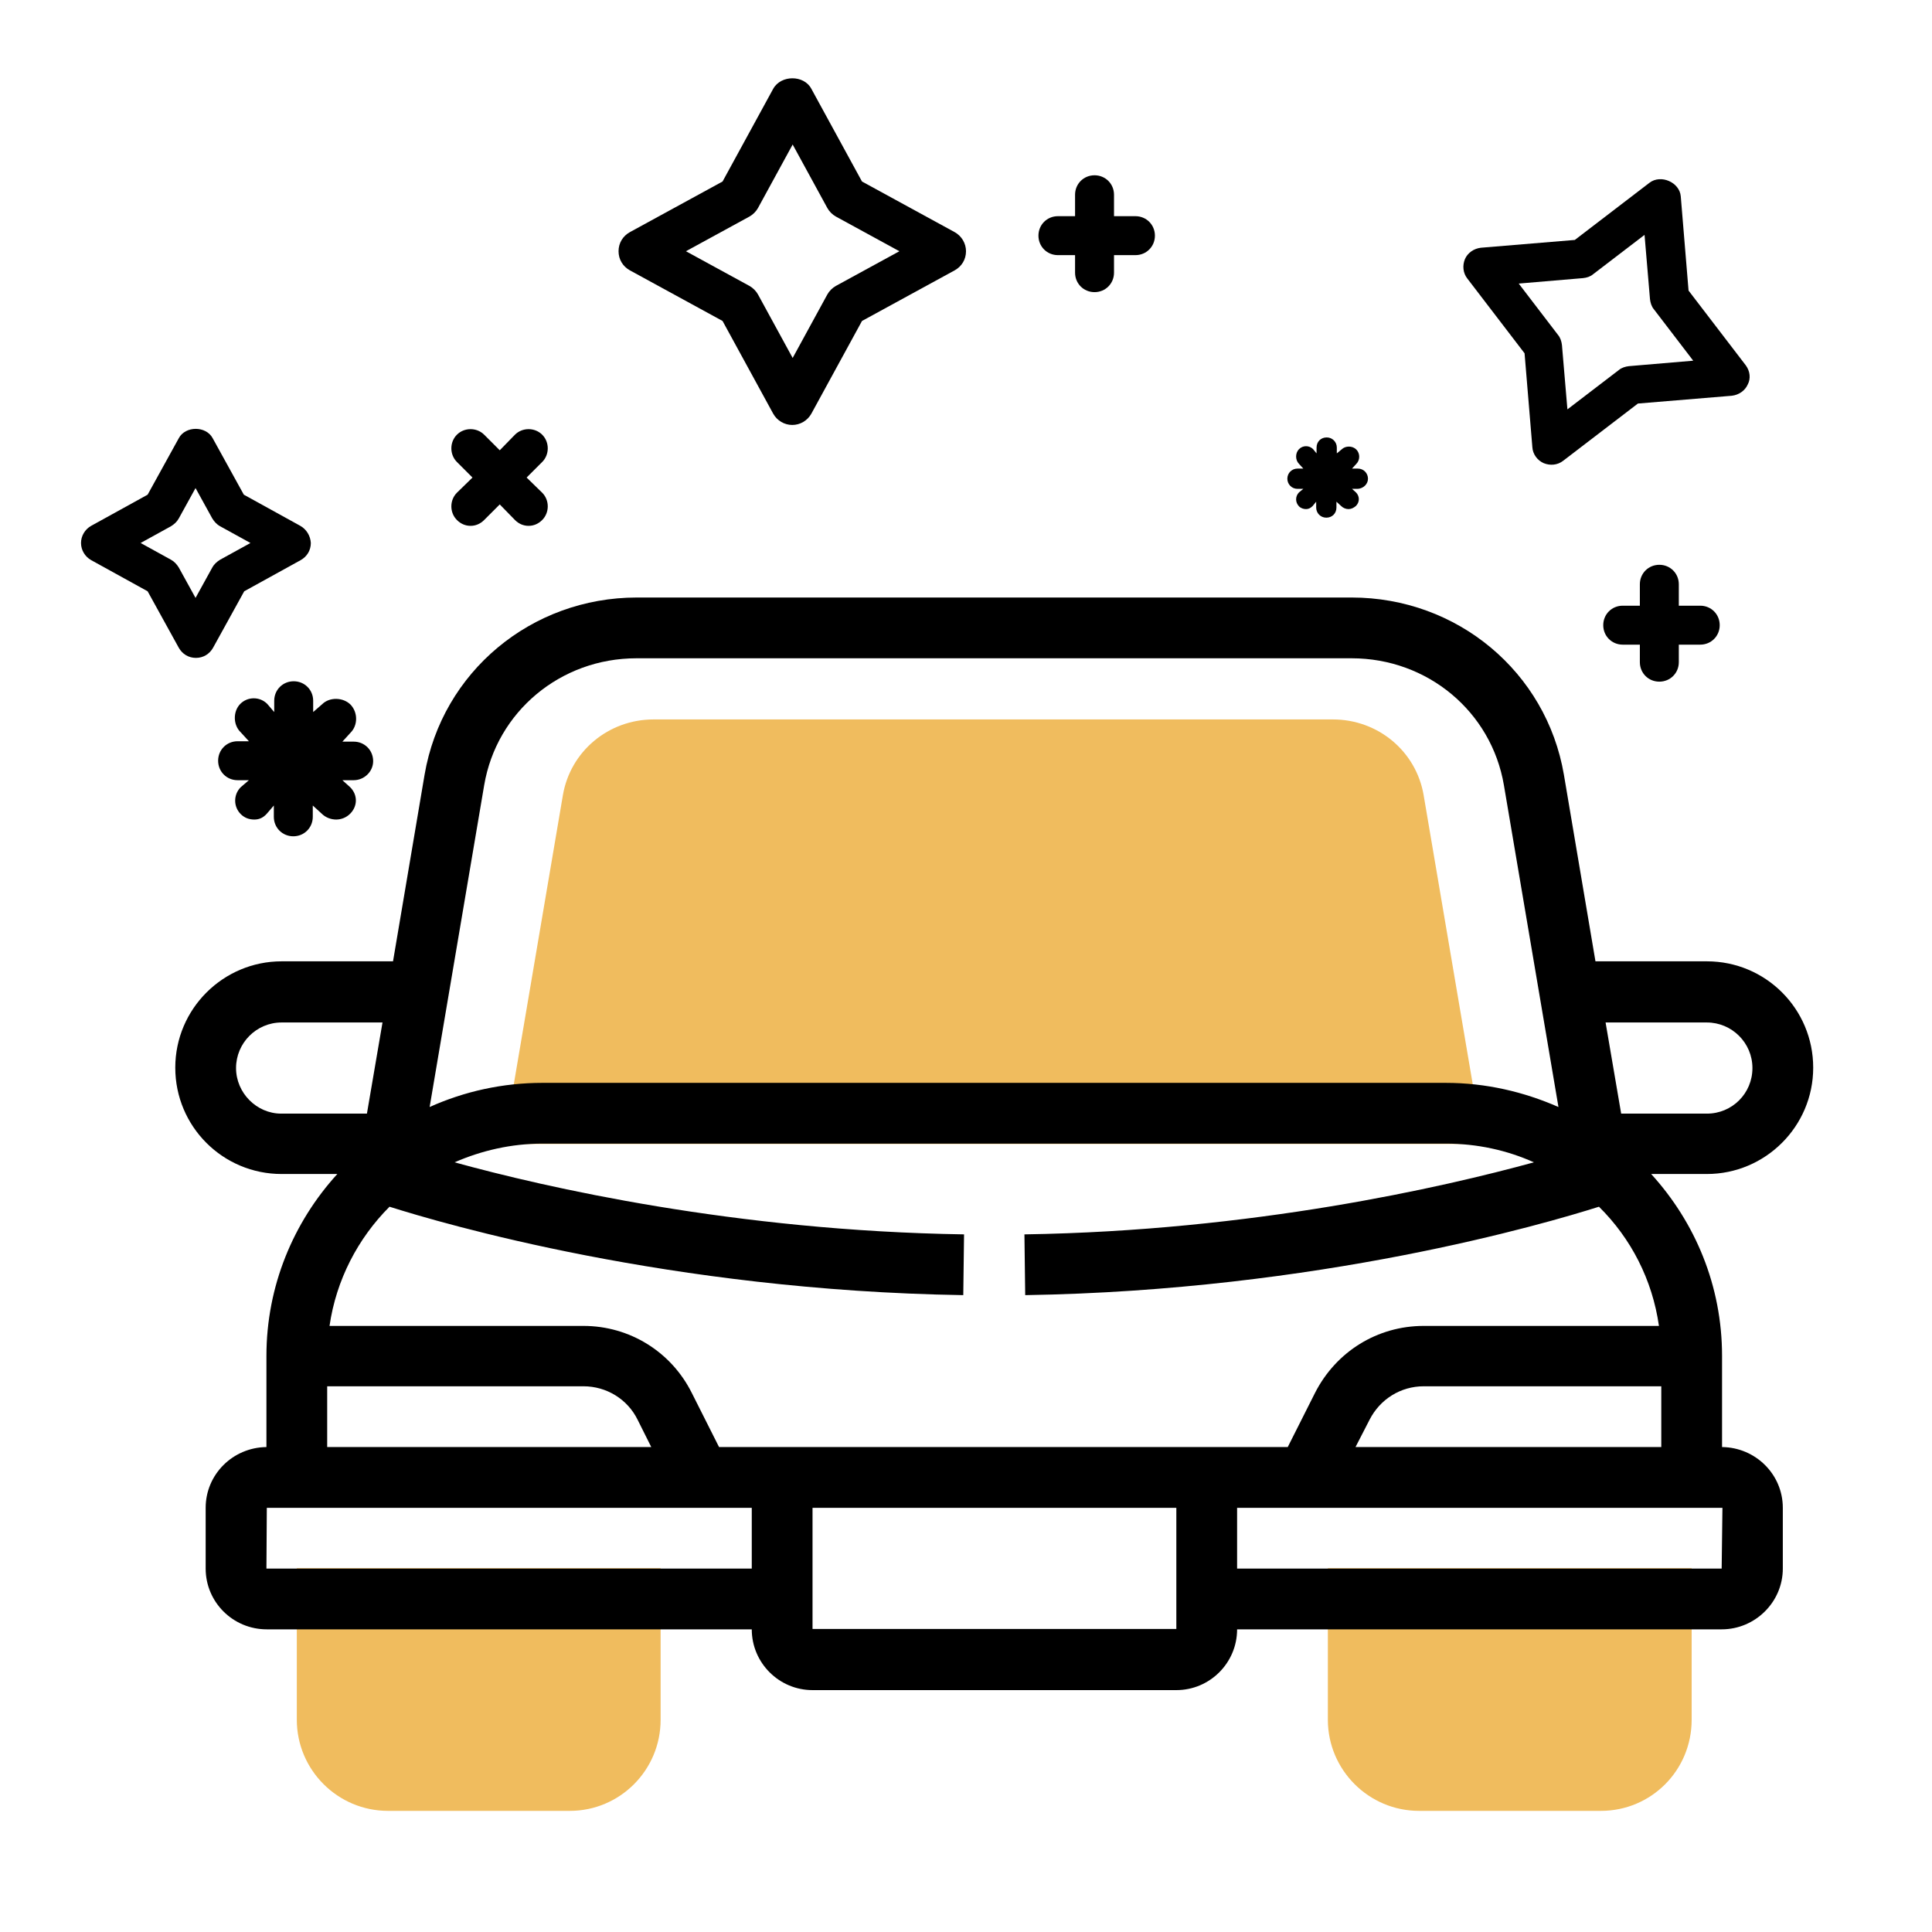 <?xml version="1.0" encoding="utf-8"?>
<!-- Generator: Adobe Illustrator 19.2.0, SVG Export Plug-In . SVG Version: 6.00 Build 0)  -->
<svg version="1.1" id="Capa_1" xmlns="http://www.w3.org/2000/svg" xmlns:xlink="http://www.w3.org/1999/xlink" x="0px" y="0px"
	 viewBox="0 0 496 496" style="enable-background:new 0 0 496 496;" xml:space="preserve">
<style type="text/css">
	.st0{fill:#F0BC5E;}
</style>
<g>
	<g>
		<path class="st0" d="M380.7,293.7H129.3l15.2-89.5c1.9-11.3,11.7-19.5,23.3-19.5h174.4c11.6,0,21.4,8.2,23.3,19.5L380.7,293.7z"/>
		<path class="st0" d="M146.3,464.9H99.6c-12.9,0-23.4-10.5-23.4-23.4v-38.9h93.4v38.9C169.6,454.5,159.1,464.9,146.3,464.9z"/>
		<path class="st0" d="M411,464.9h-46.7c-12.9,0-23.4-10.5-23.4-23.4v-38.9h93.4v38.9C434.3,454.5,423.9,464.9,411,464.9z"/>
	</g>
	<path d="M442.1,371.5v-23.4c0-18-6.9-34.3-18.2-46.7h14.3c15,0,27.3-12.2,27.3-27.3s-12.2-27.3-27.3-27.3h-28.6l-8.1-47.9
		c-4.5-26.4-27.4-45.5-54.5-45.5H163.5c-27.1,0-50,19.1-54.5,45.5l-8.1,47.9H72.3c-15,0-27.3,12.2-27.3,27.3s12.2,27.3,27.3,27.3
		h14.3c-11.3,12.4-18.2,28.8-18.2,46.7v23.4c-8.6,0.1-15.6,7-15.6,15.6v15.6c0,8.6,7,15.6,15.7,15.6H193c0,8.6,7,15.6,15.6,15.6H302
		c8.6,0,15.6-7,15.6-15.6H442c8.6,0,15.7-7,15.7-15.6v-15.6C457.7,378.5,450.7,371.6,442.1,371.5z M184.6,371.5l-7-13.9
		c-5.3-10.6-16-17.2-27.8-17.2H84.6c1.7-11.8,7.3-22.5,15.4-30.6c13.6,4.3,71.9,21.5,147.3,22.7l0.2-15.6
		c-58.7-0.9-107.6-12.1-130.8-18.5c6.9-3,14.5-4.8,22.6-4.8h231.9c8,0,15.7,1.7,22.6,4.8c-23.3,6.4-72.2,17.6-130.8,18.5l0.2,15.6
		c75.4-1.2,133.7-18.4,147.3-22.7c8.2,8.1,13.7,18.7,15.4,30.6h-60.4c-11.9,0-22.5,6.6-27.9,17.2l-7,13.9H184.6z M149.8,355.9
		c5.9,0,11.3,3.3,13.9,8.6l3.5,7H84v-15.6H149.8z M351.6,364.5c2.7-5.3,8-8.6,13.9-8.6h61v15.6h-78.5L351.6,364.5z M438.2,262.5
		c6.4,0,11.7,5.2,11.7,11.7s-5.2,11.7-11.7,11.7h-22l-4-23.4H438.2z M124.3,201.6c3.2-18.9,19.6-32.6,39.1-32.6h183.6
		c19.5,0,35.9,13.7,39.1,32.6l14,82.6c-8.9-3.9-18.6-6.2-29-6.2H139.3c-10.3,0-20.1,2.2-29,6.2L124.3,201.6z M60.6,274.2
		c0-6.4,5.2-11.7,11.7-11.7h25.9l-4,23.4h-22C65.9,285.9,60.6,280.6,60.6,274.2z M68.4,402.7l0.1-15.6H193v15.6H68.4z M208.6,418.2
		v-31.1H302v31.1H208.6z M442,402.7H317.6v-15.6h124.6L442,402.7z"/>
</g>
<g>
	<g>
		<path d="M245.1,59.6l-23.8-13l-13-23.8c-1.9-3.6-7.8-3.6-9.8,0l-13,23.8l-23.8,13c-1.8,1-2.9,2.8-2.9,4.9s1.1,3.9,2.9,4.9l23.8,13
			l13,23.8c1,1.8,2.9,2.9,4.9,2.9c2,0,3.9-1.1,4.9-2.9l13-23.8l23.8-13c1.8-1,2.9-2.8,2.9-4.9C248,62.5,246.9,60.6,245.1,59.6z
			 M214.6,73.4c-0.9,0.5-1.7,1.3-2.2,2.2l-8.9,16.3l-8.9-16.3c-0.5-0.9-1.3-1.7-2.2-2.2l-16.3-8.9l16.3-8.9c0.9-0.5,1.7-1.3,2.2-2.2
			l8.9-16.3l8.9,16.3c0.5,0.9,1.3,1.7,2.2,2.2l16.3,8.9L214.6,73.4z"/>
	</g>
</g>
<g>
	<g>
		<path d="M448.2,93.8l-14.7-19.2l-2-24.2c-0.3-3.6-5.1-5.7-8-3.5l-19.2,14.7l-24.1,2c-1.8,0.2-3.4,1.3-4.1,2.9
			c-0.7,1.7-0.5,3.6,0.6,5l14.7,19.2l2,24.1c0.1,1.8,1.3,3.4,2.9,4.1c1.7,0.7,3.6,0.5,5-0.6l19.2-14.7l24.1-2
			c1.8-0.2,3.4-1.3,4.1-2.9C449.5,97.2,449.3,95.3,448.2,93.8z M418.2,94c-0.9,0.1-1.9,0.4-2.6,1l-13.2,10.1L401,88.6
			c-0.1-0.9-0.4-1.9-1-2.6l-10.1-13.2l16.5-1.4c1-0.1,1.9-0.4,2.6-1l13.2-10.1l1.4,16.5c0.1,0.9,0.4,1.9,1,2.6l10.1,13.2L418.2,94z"
			/>
	</g>
</g>
<g>
	<g>
		<path d="M77.1,135l-14.5-8l-8-14.5c-1.7-3.2-7-3.2-8.7,0l-8,14.5l-14.5,8c-1.6,0.9-2.6,2.6-2.6,4.4c0,1.8,1,3.5,2.6,4.4l14.5,8
			l8,14.5c0.9,1.6,2.5,2.6,4.4,2.6s3.5-1,4.4-2.6l8-14.5l14.5-8c1.6-0.9,2.6-2.5,2.6-4.4C79.7,137.6,78.7,135.9,77.1,135z
			 M56.5,143.7c-0.8,0.5-1.5,1.1-2,2l-4.3,7.8l-4.3-7.8c-0.5-0.8-1.1-1.5-2-2l-7.8-4.3l7.8-4.3c0.8-0.5,1.5-1.1,2-2l4.3-7.8l4.3,7.8
			c0.5,0.8,1.1,1.5,2,2l7.8,4.3L56.5,143.7z"/>
	</g>
</g>
<g>
	<g>
		<path d="M95.8,195.4c0-2.8-2.2-5-5-5h-2.9l2.1-2.3c1.9-1.9,1.9-5.2,0-7.2c-1.9-1.9-5.4-2-7.3-0.1l-2.3,2v-2.9c0-2.8-2.2-5-5-5
			s-5,2.2-5,5v2.9l-1.8-2.1c-1.9-1.9-5-1.9-6.9,0s-1.9,5.4,0.1,7.3l2.1,2.3h-2.9c-2.8,0-5,2.2-5,5s2.2,5,5,5h2.9l-2.1,1.8
			c-1.9,1.9-1.9,5,0,6.9c1,1,2.2,1.4,3.5,1.4c1.3,0,2.3-0.5,3.2-1.5l1.8-2.1v2.9c0,2.8,2.2,5,5,5s5-2.2,5-5v-2.9l2.3,2.1
			c1,1,2.4,1.5,3.7,1.5c1.3,0,2.6-0.5,3.6-1.5c1.9-1.9,2-4.8,0-6.8l-2-1.8h2.9C93.5,200.3,95.8,198.1,95.8,195.4z"/>
	</g>
</g>
<g>
	<g>
		<path d="M351.2,122.9c0-1.4-1.1-2.6-2.6-2.6h-1.5l1.1-1.2c1-1,1-2.7,0-3.7c-1-1-2.8-1-3.8,0l-1.2,1v-1.5c0-1.4-1.1-2.6-2.6-2.6
			s-2.6,1.1-2.6,2.6v1.5l-0.9-1.1c-1-1-2.6-1-3.6,0s-1,2.8,0,3.8l1.1,1.2h-1.5c-1.4,0-2.6,1.1-2.6,2.6c0,1.4,1.1,2.6,2.6,2.6h1.5
			l-1.1,0.9c-1,1-1,2.6,0,3.6c0.5,0.5,1.2,0.7,1.8,0.7c0.7,0,1.2-0.3,1.7-0.8l0.9-1.1v1.5c0,1.4,1.1,2.6,2.6,2.6s2.6-1.1,2.6-2.6
			v-1.5l1.2,1.1c0.5,0.5,1.2,0.8,1.9,0.8s1.3-0.3,1.9-0.8c1-1,1-2.5,0-3.5l-1-0.9h1.5C350,125.4,351.2,124.3,351.2,122.9z"/>
	</g>
</g>
<g>
	<g>
		<path d="M436.5,155.5H431V150c0-2.8-2.2-5-5-5s-5,2.2-5,5v5.5h-4.4c-2.8,0-5,2.2-5,5c0,2.8,2.2,5,5,5h4.4v4.5c0,2.8,2.2,5,5,5
			s5-2.2,5-5v-4.5h5.5c2.8,0,5-2.2,5-5C441.5,157.7,439.3,155.5,436.5,155.5z"/>
	</g>
</g>
<g>
	<g>
		<path d="M291.5,55.5H286V50c0-2.8-2.2-5-5-5c-2.8,0-5,2.2-5,5v5.5h-4.4c-2.8,0-5,2.2-5,5s2.2,5,5,5h4.4v4.5c0,2.8,2.2,5,5,5
			c2.8,0,5-2.2,5-5v-4.5h5.5c2.8,0,5-2.2,5-5S294.3,55.5,291.5,55.5z"/>
	</g>
</g>
<g>
	<g>
		<path d="M135.2,122.6l4-4c1.9-1.9,1.9-5.1,0-7c-1.9-1.9-5.1-1.9-7,0l-3.9,4l-4-4c-1.9-1.9-5.1-1.9-7,0c-1.9,1.9-1.9,5.1,0,7l4,4
			l-4,3.9c-1.9,1.9-1.9,5.1,0,7c1,1,2.2,1.5,3.5,1.5c1.3,0,2.5-0.5,3.5-1.5l4-4l3.9,4c1,1,2.2,1.5,3.5,1.5c1.3,0,2.5-0.5,3.5-1.5
			c1.9-1.9,1.9-5.1,0-7L135.2,122.6z"/>
	</g>
</g>
</svg>

